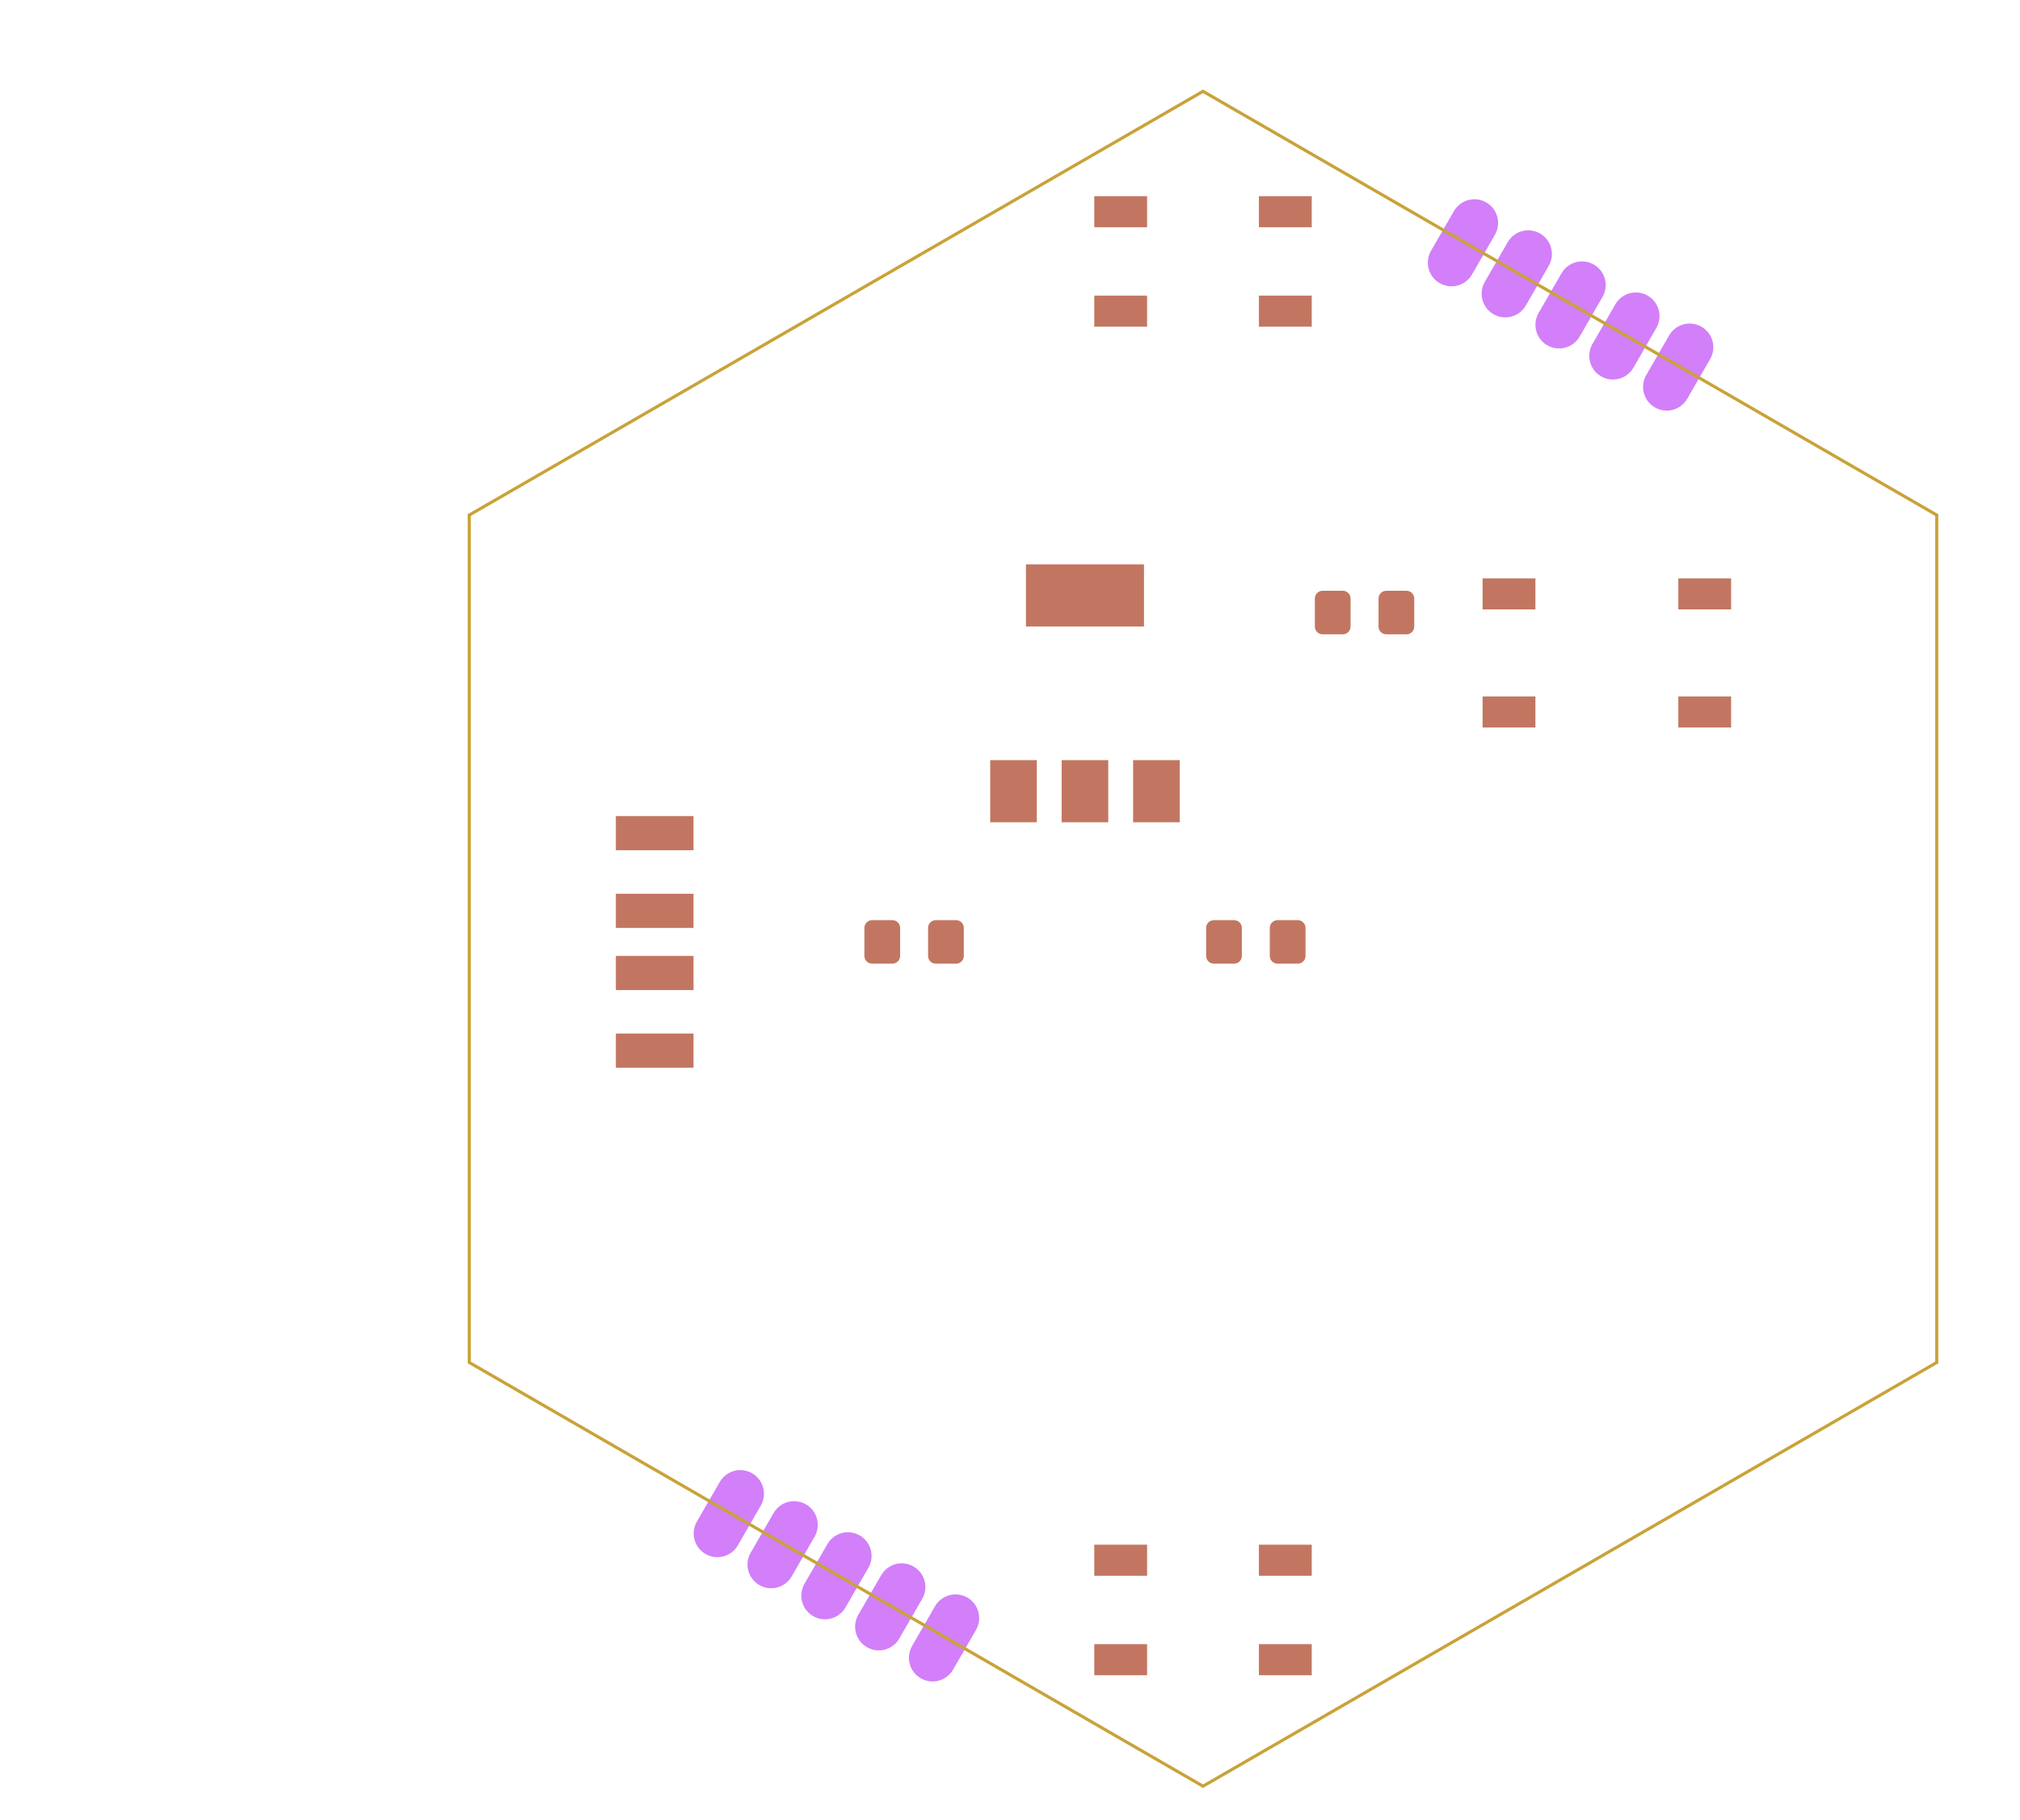 <?xml version="1.0" standalone="no"?>
 <!DOCTYPE svg PUBLIC "-//W3C//DTD SVG 1.1//EN" 
 "http://www.w3.org/Graphics/SVG/1.1/DTD/svg11.dtd"> 
<svg xmlns="http://www.w3.org/2000/svg" version="1.1" 
    width="6.502cm" height="5.857cm" viewBox="0 0 25600 23060 ">
<title>SVG Picture created as esp8266_01-F_Paste.svg date 2020/09/04 13:53:46 </title>
  <desc>Picture generated by PCBNEW </desc>
<g style="fill:#000000; fill-opacity:1;stroke:#000000; stroke-opacity:1;
stroke-linecap:round; stroke-linejoin:round; "
 transform="translate(0 0) scale(1 1)">
</g>
<g style="fill:#000000; fill-opacity:0.0; 
stroke:#000000; stroke-width:-0; stroke-opacity:1; 
stroke-linecap:round; stroke-linejoin:round;">
<g >
</g>
<g >
</g>
<g style="fill:#D27FF9; fill-opacity:0.0; 
stroke:#D27FF9; stroke-width:-0; stroke-opacity:1; 
stroke-linecap:round; stroke-linejoin:round;">
</g>
<g style="fill:#D27FF9; fill-opacity:0.0; 
stroke:#D27FF9; stroke-width:0; stroke-opacity:1; 
stroke-linecap:round; stroke-linejoin:round;">
</g>
<g style="fill:#D27FF9; fill-opacity:1.0; 
stroke:#D27FF9; stroke-width:0; stroke-opacity:1; 
stroke-linecap:round; stroke-linejoin:round;">
<path style="fill:#D27FF9; fill-opacity:1.0; 
stroke:#D27FF9; stroke-width:0; stroke-opacity:1; 
stroke-linecap:round; stroke-linejoin:round;fill-rule:evenodd;"
d="M 18725,2526.99
18753.9,2532.26
18782.2,2540.35
18820,2556.1
18820,2556.1
18845.6,2570.54
18869.7,2587.43
18892.1,2606.6
18912.4,2627.86
18930.6,2651.03
18946.4,2675.86
18959.7,2702.12
18970.4,2729.56
18978.3,2757.91
18983.5,2786.9
18985.7,2816.26
18985.1,2845.69
18981.5,2874.92
18975.2,2903.66
18966,2931.64
18954.1,2958.59
18945.6,2974.43
18655.1,3477.67
18639.1,3502.42
18620.8,3525.48
18600.3,3546.63
18577.9,3565.68
18553.7,3582.44
18527.9,3596.74
18500.9,3608.45
18472.9,3617.45
18444.1,3623.67
18414.9,3627.03
18385.4,3627.51
18356.1,3625.11
18327.1,3619.84
18298.8,3611.75
18261.1,3596
18261.1,3596
18235.4,3581.56
18211.3,3564.67
18189,3545.5
18168.6,3524.23
18150.4,3501.07
18134.6,3476.24
18121.3,3449.98
18110.7,3422.54
18102.7,3394.19
18097.6,3365.2
18095.4,3335.84
18096,3306.41
18099.5,3277.18
18105.9,3248.44
18115.1,3220.46
18126.9,3193.51
18135.4,3177.67
18426,2674.42
18442,2649.68
18460.3,2626.62
18480.7,2605.47
18503.2,2586.42
18527.4,2569.66
18553.1,2555.36
18580.1,2543.65
18608.2,2534.65
18636.9,2528.43
18666.2,2525.07
18695.6,2524.59
Z" /> 
<path style="fill:#D27FF9; fill-opacity:1.0; 
stroke:#D27FF9; stroke-width:0; stroke-opacity:1; 
stroke-linecap:round; stroke-linejoin:round;fill-rule:evenodd;"
d="M 19406.9,2920.69
19435.8,2925.96
19464.1,2934.05
19501.9,2949.8
19501.9,2949.8
19527.5,2964.24
19551.7,2981.13
19574,3000.3
19594.4,3021.57
19612.5,3044.73
19628.3,3069.56
19641.7,3095.82
19652.3,3123.26
19660.3,3151.61
19665.4,3180.6
19667.6,3209.96
19667,3239.39
19663.4,3268.62
19657.1,3297.36
19647.9,3325.34
19636,3352.29
19627.5,3368.13
19337,3871.38
19321,3896.12
19302.7,3919.18
19282.2,3940.33
19259.8,3959.38
19235.6,3976.14
19209.9,3990.44
19182.8,4002.15
19154.8,4011.15
19126,4017.37
19096.8,4020.73
19067.4,4021.21
19038,4018.81
19009,4013.54
18980.7,4005.45
18943,3989.7
18943,3989.7
18917.3,3975.26
18893.2,3958.37
18870.9,3939.2
18850.5,3917.94
18832.4,3894.77
18816.5,3869.94
18803.2,3843.68
18792.6,3816.24
18784.6,3787.89
18779.5,3758.9
18777.3,3729.54
18777.9,3700.11
18781.4,3670.88
18787.8,3642.14
18797,3614.16
18808.8,3587.21
18817.4,3571.37
19107.9,3068.13
19123.9,3043.38
19142.2,3020.32
19162.6,2999.17
19185.1,2980.12
19209.3,2963.36
19235,2949.06
19262,2937.35
19290.1,2928.35
19318.8,2922.13
19348.1,2918.77
19377.5,2918.29
Z" /> 
<path style="fill:#D27FF9; fill-opacity:1.0; 
stroke:#D27FF9; stroke-width:0; stroke-opacity:1; 
stroke-linecap:round; stroke-linejoin:round;fill-rule:evenodd;"
d="M 20088.8,3314.39
20117.7,3319.66
20146.1,3327.75
20183.8,3343.5
20183.8,3343.5
20209.4,3357.94
20233.6,3374.83
20255.9,3394
20276.3,3415.27
20294.4,3438.43
20310.3,3463.26
20323.6,3489.52
20334.2,3516.96
20342.2,3545.31
20347.3,3574.31
20349.5,3603.66
20348.9,3633.09
20345.3,3662.32
20339,3691.06
20329.8,3719.04
20318,3745.99
20309.4,3761.83
20018.9,4265.08
20002.9,4289.82
19984.6,4312.88
19964.2,4334.04
19941.7,4353.08
19917.5,4369.84
19891.8,4384.14
19864.8,4395.85
19836.7,4404.85
19807.9,4411.07
19778.7,4414.43
19749.3,4414.92
19719.9,4412.51
19691,4407.24
19662.6,4399.16
19624.9,4383.4
19624.9,4383.4
19599.3,4368.96
19575.1,4352.07
19552.8,4332.9
19532.4,4311.64
19514.3,4288.48
19498.4,4263.64
19485.1,4237.38
19474.5,4209.94
19466.5,4181.59
19461.4,4152.6
19459.2,4123.24
19459.8,4093.81
19463.4,4064.58
19469.7,4035.84
19478.9,4007.86
19490.7,3980.91
19499.3,3965.08
19789.8,3461.83
19805.8,3437.08
19824.1,3414.02
19844.5,3392.87
19867,3373.82
19891.2,3357.07
19916.9,3342.76
19944,3331.05
19972,3322.05
20000.8,3315.83
20030,3312.47
20059.4,3311.99
Z" /> 
<path style="fill:#D27FF9; fill-opacity:1.0; 
stroke:#D27FF9; stroke-width:0; stroke-opacity:1; 
stroke-linecap:round; stroke-linejoin:round;fill-rule:evenodd;"
d="M 20770.7,3708.09
20799.7,3713.36
20828,3721.45
20865.7,3737.2
20865.7,3737.2
20891.4,3751.64
20915.5,3768.53
20937.8,3787.7
20958.2,3808.97
20976.3,3832.13
20992.2,3856.96
21005.5,3883.22
21016.1,3910.66
21024.1,3939.01
21029.2,3968.01
21031.4,3997.36
21030.8,4026.79
21027.3,4056.02
21020.9,4084.77
21011.7,4112.74
20999.9,4139.69
20991.3,4155.53
20700.8,4658.78
20684.8,4683.52
20666.5,4706.58
20646.1,4727.74
20623.6,4746.78
20599.4,4763.54
20573.7,4777.84
20546.7,4789.55
20518.6,4798.55
20489.9,4804.77
20460.6,4808.13
20431.2,4808.62
20401.8,4806.21
20372.9,4800.94
20344.6,4792.86
20306.8,4777.11
20306.8,4777.1
20281.2,4762.66
20257.1,4745.77
20234.7,4726.6
20214.3,4705.34
20196.2,4682.18
20180.4,4657.35
20167,4631.08
20156.4,4603.64
20148.5,4575.29
20143.3,4546.3
20141.1,4516.94
20141.7,4487.51
20145.3,4458.28
20151.6,4429.54
20160.8,4401.56
20172.7,4374.61
20181.2,4358.78
20471.7,3855.53
20487.7,3830.78
20506,3807.72
20526.5,3786.57
20548.9,3767.52
20573.1,3750.77
20598.8,3736.47
20625.9,3724.76
20653.9,3715.75
20682.7,3709.53
20711.9,3706.17
20741.4,3705.69
Z" /> 
<path style="fill:#D27FF9; fill-opacity:1.0; 
stroke:#D27FF9; stroke-width:0; stroke-opacity:1; 
stroke-linecap:round; stroke-linejoin:round;fill-rule:evenodd;"
d="M 21452.6,4101.79
21481.6,4107.06
21509.9,4115.15
21547.6,4130.9
21547.6,4130.9
21573.3,4145.34
21597.4,4162.23
21619.7,4181.4
21640.1,4202.67
21658.3,4225.83
21674.1,4250.66
21687.4,4276.92
21698.1,4304.36
21706,4332.71
21711.1,4361.71
21713.3,4391.06
21712.7,4420.49
21709.2,4449.72
21702.8,4478.47
21693.6,4506.45
21681.8,4533.39
21673.3,4549.23
21382.7,5052.48
21366.7,5077.22
21348.4,5100.28
21328,5121.44
21305.5,5140.48
21281.3,5157.24
21255.6,5171.54
21228.6,5183.25
21200.5,5192.26
21171.8,5198.47
21142.5,5201.84
21113.1,5202.32
21083.7,5199.91
21054.8,5194.64
21026.5,5186.56
20988.7,5170.81
20988.7,5170.81
20963.1,5156.36
20939,5139.48
20916.6,5120.31
20896.3,5099.04
20878.1,5075.88
20862.3,5051.05
20849,5024.79
20838.3,4997.35
20830.4,4968.99
20825.3,4940
20823,4910.64
20823.6,4881.21
20827.2,4851.98
20833.5,4823.24
20842.7,4795.26
20854.6,4768.31
20863.1,4752.48
21153.6,4249.23
21169.6,4224.48
21187.9,4201.42
21208.4,4180.27
21230.8,4161.22
21255,4144.47
21280.8,4130.17
21307.8,4118.46
21335.8,4109.45
21364.6,4103.24
21393.8,4099.87
21423.3,4099.39
Z" /> 
</g>
<g >
</g>
<g style="fill:#D27FF9; fill-opacity:1.0; 
stroke:#D27FF9; stroke-width:0; stroke-opacity:1; 
stroke-linecap:round; stroke-linejoin:round;">
<path style="fill:#D27FF9; fill-opacity:1.0; 
stroke:#D27FF9; stroke-width:0; stroke-opacity:1; 
stroke-linecap:round; stroke-linejoin:round;fill-rule:evenodd;"
d="M 9421.01,18629.4
9449.97,18634.6
9478.28,18642.7
9516.01,18658.5
9516.01,18658.5
9541.67,18672.9
9565.78,18689.8
9588.13,18709
9608.49,18730.2
9626.66,18753.4
9642.48,18778.2
9655.79,18804.5
9666.46,18831.9
9674.38,18860.3
9679.49,18889.3
9681.74,18918.6
9681.1,18948.1
9677.57,18977.3
9671.2,19006
9662.04,19034
9650.18,19061
9641.66,19076.8
9351.11,19580
9335.15,19604.8
9316.85,19627.8
9296.38,19649
9273.93,19668
9249.72,19684.8
9223.99,19699.1
9196.97,19710.8
9168.94,19719.8
9140.17,19726
9110.92,19729.4
9081.48,19729.9
9052.14,19727.5
9023.18,19722.2
8994.87,19714.1
8957.14,19698.4
8957.13,19698.4
8931.48,19683.9
8907.36,19667
8885.02,19647.9
8864.66,19626.6
8846.49,19603.4
8830.67,19578.6
8817.36,19552.3
8806.69,19524.9
8798.77,19496.6
8793.65,19467.6
8791.41,19438.2
8792.05,19408.8
8795.58,19379.5
8801.95,19350.8
8811.11,19322.8
8822.97,19295.9
8831.49,19280
9122.04,18776.8
9138,18752
9156.3,18729
9176.77,18707.8
9199.22,18688.8
9223.43,18672
9249.16,18657.7
9276.17,18646
9304.2,18637
9332.98,18630.8
9362.23,18627.4
9391.67,18626.9
Z" /> 
<path style="fill:#D27FF9; fill-opacity:1.0; 
stroke:#D27FF9; stroke-width:0; stroke-opacity:1; 
stroke-linecap:round; stroke-linejoin:round;fill-rule:evenodd;"
d="M 10102.9,19023.1
10131.9,19028.3
10160.2,19036.4
10197.9,19052.2
10197.9,19052.2
10223.6,19066.6
10247.7,19083.5
10270,19102.7
10290.4,19123.9
10308.6,19147.1
10324.4,19171.9
10337.7,19198.2
10348.4,19225.6
10356.3,19254
10361.4,19283
10363.6,19312.3
10363,19341.8
10359.5,19371
10353.1,19399.7
10343.9,19427.7
10332.1,19454.7
10323.6,19470.5
10033,19973.7
10017.1,19998.5
9998.76,20021.5
9978.29,20042.7
9955.84,20061.7
9931.63,20078.5
9905.9,20092.8
9878.88,20104.5
9850.85,20113.5
9822.08,20119.7
9792.83,20123.1
9763.39,20123.6
9734.05,20121.2
9705.09,20115.9
9676.78,20107.8
9639.04,20092.1
9639.04,20092.1
9613.39,20077.6
9589.27,20060.7
9566.93,20041.6
9546.57,20020.3
9528.4,19997.1
9512.58,19972.3
9499.27,19946
9488.6,19918.6
9480.68,19890.3
9475.56,19861.3
9473.32,19831.9
9473.96,19802.5
9477.49,19773.2
9483.86,19744.5
9493.02,19716.5
9504.88,19689.6
9513.4,19673.7
9803.95,19170.5
9819.91,19145.7
9838.21,19122.7
9858.68,19101.5
9881.13,19082.5
9905.34,19065.7
9931.07,19051.4
9958.08,19039.7
9986.11,19030.7
10014.9,19024.5
10044.1,19021.1
10073.6,19020.6
Z" /> 
<path style="fill:#D27FF9; fill-opacity:1.0; 
stroke:#D27FF9; stroke-width:0; stroke-opacity:1; 
stroke-linecap:round; stroke-linejoin:round;fill-rule:evenodd;"
d="M 10784.8,19416.8
10813.8,19422
10842.1,19430.1
10879.8,19445.9
10879.8,19445.9
10905.5,19460.3
10929.6,19477.2
10951.9,19496.4
10972.3,19517.6
10990.5,19540.8
11006.3,19565.6
11019.6,19591.9
11030.3,19619.3
11038.2,19647.7
11043.3,19676.7
11045.6,19706
11044.9,19735.5
11041.4,19764.7
11035,19793.4
11025.9,19821.4
11014,19848.4
11005.5,19864.2
10714.9,20367.4
10699,20392.2
10680.7,20415.2
10660.2,20436.4
10637.7,20455.4
10613.5,20472.2
10587.8,20486.5
10560.8,20498.2
10532.8,20507.2
10504,20513.4
10474.7,20516.8
10445.3,20517.3
10416,20514.9
10387,20509.6
10358.7,20501.5
10321,20485.8
10321,20485.8
10295.3,20471.3
10271.2,20454.4
10248.8,20435.3
10228.5,20414
10210.3,20390.8
10194.5,20366
10181.2,20339.7
10170.5,20312.3
10162.6,20284
10157.5,20255
10155.2,20225.6
10155.9,20196.2
10159.4,20166.9
10165.8,20138.2
10174.9,20110.2
10186.8,20083.3
10195.3,20067.4
10485.9,19564.2
10501.8,19539.4
10520.1,19516.4
10540.6,19495.2
10563,19476.2
10587.2,19459.4
10613,19445.1
10640,19433.4
10668,19424.4
10696.8,19418.2
10726,19414.8
10755.5,19414.3
Z" /> 
<path style="fill:#D27FF9; fill-opacity:1.0; 
stroke:#D27FF9; stroke-width:0; stroke-opacity:1; 
stroke-linecap:round; stroke-linejoin:round;fill-rule:evenodd;"
d="M 11466.7,19810.5
11495.7,19815.7
11524,19823.8
11561.7,19839.6
11561.7,19839.6
11587.4,19854
11611.5,19870.9
11633.9,19890.1
11654.2,19911.3
11672.4,19934.5
11688.2,19959.3
11701.5,19985.6
11712.2,20013
11720.1,20041.4
11725.2,20070.4
11727.5,20099.7
11726.8,20129.2
11723.3,20158.4
11716.9,20187.1
11707.8,20215.1
11695.9,20242.1
11687.4,20257.9
11396.8,20761.1
11380.9,20785.9
11362.6,20808.9
11342.1,20830.1
11319.7,20849.1
11295.4,20865.9
11269.7,20880.2
11242.7,20891.9
11214.7,20900.9
11185.9,20907.1
11156.6,20910.5
11127.2,20911
11097.9,20908.6
11068.9,20903.3
11040.6,20895.2
11002.9,20879.5
11002.9,20879.5
10977.2,20865
10953.1,20848.1
10930.7,20829
10910.4,20807.7
10892.2,20784.5
10876.4,20759.7
10863.1,20733.4
10852.4,20706
10844.5,20677.7
10839.4,20648.7
10837.1,20619.3
10837.8,20589.9
10841.3,20560.6
10847.7,20531.9
10856.8,20503.9
10868.7,20477
10877.2,20461.1
11167.8,19957.9
11183.7,19933.1
11202,19910.1
11222.5,19888.9
11245,19869.9
11269.2,19853.1
11294.9,19838.8
11321.9,19827.1
11349.9,19818.1
11378.7,19811.9
11408,19808.5
11437.4,19808
Z" /> 
<path style="fill:#D27FF9; fill-opacity:1.0; 
stroke:#D27FF9; stroke-width:0; stroke-opacity:1; 
stroke-linecap:round; stroke-linejoin:round;fill-rule:evenodd;"
d="M 12148.6,20204.2
12177.6,20209.4
12205.9,20217.5
12243.7,20233.3
12243.7,20233.3
12269.3,20247.7
12293.4,20264.6
12315.8,20283.8
12336.1,20305
12354.3,20328.2
12370.1,20353
12383.4,20379.3
12394.1,20406.7
12402,20435.1
12407.1,20464.1
12409.4,20493.4
12408.7,20522.9
12405.2,20552.1
12398.8,20580.8
12389.7,20608.8
12377.8,20635.8
12369.3,20651.6
12078.7,21154.8
12062.8,21179.6
12044.5,21202.6
12024,21223.8
12001.6,21242.8
11977.4,21259.6
11951.6,21273.9
11924.6,21285.6
11896.6,21294.6
11867.8,21300.8
11838.6,21304.2
11809.1,21304.7
11779.8,21302.3
11750.8,21297
11722.5,21288.9
11684.8,21273.2
11684.8,21273.2
11659.1,21258.7
11635,21241.8
11612.7,21222.7
11592.3,21201.4
11574.1,21178.2
11558.3,21153.4
11545,21127.1
11534.3,21099.7
11526.4,21071.4
11521.3,21042.4
11519,21013
11519.7,20983.6
11523.2,20954.3
11529.6,20925.6
11538.8,20897.6
11550.6,20870.7
11559.1,20854.8
11849.7,20351.6
11865.6,20326.8
11883.9,20303.8
11904.4,20282.6
11926.9,20263.6
11951.1,20246.8
11976.8,20232.5
12003.8,20220.8
12031.8,20211.8
12060.6,20205.6
12089.9,20202.2
12119.3,20201.8
Z" /> 
</g>
<g >
</g>
<g >
</g>
<g >
</g>
<g style="fill:#C27661; fill-opacity:1.0; 
stroke:#C27661; stroke-width:0; stroke-opacity:1; 
stroke-linecap:round; stroke-linejoin:round;">
<path style="fill:#C27661; fill-opacity:1.0; 
stroke:#C27661; stroke-width:0; stroke-opacity:1; 
stroke-linecap:round; stroke-linejoin:round;fill-rule:evenodd;"
d="M 15954.7,4139.04
15954.7,3745.34
16624,3745.34
16624,4139.04
Z" /> 
<path style="fill:#C27661; fill-opacity:1.0; 
stroke:#C27661; stroke-width:0; stroke-opacity:1; 
stroke-linecap:round; stroke-linejoin:round;fill-rule:evenodd;"
d="M 15954.7,2879.2
15954.7,2485.5
16624,2485.5
16624,2879.2
Z" /> 
<path style="fill:#C27661; fill-opacity:1.0; 
stroke:#C27661; stroke-width:0; stroke-opacity:1; 
stroke-linecap:round; stroke-linejoin:round;fill-rule:evenodd;"
d="M 13868.1,4139.04
13868.1,3745.34
14537.4,3745.34
14537.4,4139.04
Z" /> 
<path style="fill:#C27661; fill-opacity:1.0; 
stroke:#C27661; stroke-width:0; stroke-opacity:1; 
stroke-linecap:round; stroke-linejoin:round;fill-rule:evenodd;"
d="M 13868.1,2879.2
13868.1,2485.5
14537.4,2485.5
14537.4,2879.2
Z" /> 
</g>
<g >
</g>
<g style="fill:#C27661; fill-opacity:1.0; 
stroke:#C27661; stroke-width:0; stroke-opacity:1; 
stroke-linecap:round; stroke-linejoin:round;">
<path style="fill:#C27661; fill-opacity:1.0; 
stroke:#C27661; stroke-width:0; stroke-opacity:1; 
stroke-linecap:round; stroke-linejoin:round;fill-rule:evenodd;"
d="M 15954.7,21225.7
15954.7,20832
16624,20832
16624,21225.7
Z" /> 
<path style="fill:#C27661; fill-opacity:1.0; 
stroke:#C27661; stroke-width:0; stroke-opacity:1; 
stroke-linecap:round; stroke-linejoin:round;fill-rule:evenodd;"
d="M 15954.7,19965.8
15954.7,19572.1
16624,19572.1
16624,19965.8
Z" /> 
<path style="fill:#C27661; fill-opacity:1.0; 
stroke:#C27661; stroke-width:0; stroke-opacity:1; 
stroke-linecap:round; stroke-linejoin:round;fill-rule:evenodd;"
d="M 13868.1,21225.7
13868.1,20832
14537.4,20832
14537.4,21225.7
Z" /> 
<path style="fill:#C27661; fill-opacity:1.0; 
stroke:#C27661; stroke-width:0; stroke-opacity:1; 
stroke-linecap:round; stroke-linejoin:round;fill-rule:evenodd;"
d="M 13868.1,19965.8
13868.1,19572.1
14537.4,19572.1
14537.4,19965.8
Z" /> 
</g>
<g >
</g>
<g >
</g>
<g style="fill:#C27661; fill-opacity:1.0; 
stroke:#C27661; stroke-width:0; stroke-opacity:1; 
stroke-linecap:round; stroke-linejoin:round;">
<path style="fill:#C27661; fill-opacity:1.0; 
stroke:#C27661; stroke-width:0; stroke-opacity:1; 
stroke-linecap:round; stroke-linejoin:round;fill-rule:evenodd;"
d="M 21269.7,9217.78
21269.7,8824.08
21939,8824.08
21939,9217.78
Z" /> 
<path style="fill:#C27661; fill-opacity:1.0; 
stroke:#C27661; stroke-width:0; stroke-opacity:1; 
stroke-linecap:round; stroke-linejoin:round;fill-rule:evenodd;"
d="M 18789.4,9217.78
18789.4,8824.08
19458.7,8824.08
19458.7,9217.78
Z" /> 
<path style="fill:#C27661; fill-opacity:1.0; 
stroke:#C27661; stroke-width:0; stroke-opacity:1; 
stroke-linecap:round; stroke-linejoin:round;fill-rule:evenodd;"
d="M 21269.7,7721.72
21269.7,7328.02
21939,7328.02
21939,7721.72
Z" /> 
<path style="fill:#C27661; fill-opacity:1.0; 
stroke:#C27661; stroke-width:0; stroke-opacity:1; 
stroke-linecap:round; stroke-linejoin:round;fill-rule:evenodd;"
d="M 18789.4,7721.72
18789.4,7328.02
19458.7,7328.02
19458.7,7721.72
Z" /> 
</g>
<g >
</g>
<g >
</g>
<g style="fill:#C27661; fill-opacity:1.0; 
stroke:#C27661; stroke-width:0; stroke-opacity:1; 
stroke-linecap:round; stroke-linejoin:round;">
<path style="fill:#C27661; fill-opacity:1.0; 
stroke:#C27661; stroke-width:0; stroke-opacity:1; 
stroke-linecap:round; stroke-linejoin:round;fill-rule:evenodd;"
d="M 13139.8,10418.6
12549.2,10418.6
12549.2,9631.17
13139.8,9631.17
Z" /> 
<path style="fill:#C27661; fill-opacity:1.0; 
stroke:#C27661; stroke-width:0; stroke-opacity:1; 
stroke-linecap:round; stroke-linejoin:round;fill-rule:evenodd;"
d="M 14950.8,10418.6
14360.2,10418.6
14360.2,9631.17
14950.8,9631.17
Z" /> 
<path style="fill:#C27661; fill-opacity:1.0; 
stroke:#C27661; stroke-width:0; stroke-opacity:1; 
stroke-linecap:round; stroke-linejoin:round;fill-rule:evenodd;"
d="M 14045.3,10418.6
13454.7,10418.6
13454.7,9631.17
14045.3,9631.17
Z" /> 
<path style="fill:#C27661; fill-opacity:1.0; 
stroke:#C27661; stroke-width:0; stroke-opacity:1; 
stroke-linecap:round; stroke-linejoin:round;fill-rule:evenodd;"
d="M 14498,7938.25
13002,7938.25
13002,7150.85
14498,7150.85
Z" /> 
</g>
<g >
</g>
<g >
</g>
<g >
</g>
<g >
</g>
<g >
</g>
<g style="fill:#C27661; fill-opacity:1.0; 
stroke:#C27661; stroke-width:0; stroke-opacity:1; 
stroke-linecap:round; stroke-linejoin:round;">
<path style="fill:#C27661; fill-opacity:1.0; 
stroke:#C27661; stroke-width:0; stroke-opacity:1; 
stroke-linecap:round; stroke-linejoin:round;fill-rule:evenodd;"
d="M 17834.5,7485.97
17844,7487.39
17853.4,7489.74
17862.5,7492.99
17871.2,7497.12
17879.5,7502.09
17887.2,7507.84
17894.4,7514.33
17900.9,7521.48
17906.6,7529.24
17911.6,7537.53
17915.7,7546.26
17919,7555.35
17921.3,7564.72
17922.8,7574.28
17923.2,7583.92
17923.2,7938.25
17922.8,7947.9
17921.3,7957.46
17919,7966.83
17915.7,7975.92
17911.6,7984.65
17906.6,7992.94
17900.9,8000.69
17894.4,8007.85
17887.2,8014.34
17879.5,8020.09
17871.2,8025.06
17862.5,8029.19
17853.4,8032.44
17844,8034.79
17834.5,8036.21
17824.8,8036.68
17568.9,8036.68
17559.3,8036.21
17549.7,8034.79
17540.3,8032.44
17531.2,8029.19
17522.5,8025.06
17514.2,8020.09
17506.5,8014.34
17499.3,8007.85
17492.8,8000.69
17487.1,7992.94
17482.1,7984.65
17478,7975.92
17474.7,7966.83
17472.4,7957.46
17470.9,7947.9
17470.5,7938.25
17470.5,7583.92
17470.9,7574.28
17472.4,7564.72
17474.7,7555.35
17478,7546.26
17482.1,7537.53
17487.1,7529.24
17492.8,7521.48
17499.3,7514.33
17506.5,7507.84
17514.2,7502.09
17522.5,7497.12
17531.2,7492.99
17540.3,7489.74
17549.7,7487.39
17559.3,7485.97
17568.9,7485.5
17824.8,7485.5
Z" /> 
<path style="fill:#C27661; fill-opacity:1.0; 
stroke:#C27661; stroke-width:0; stroke-opacity:1; 
stroke-linecap:round; stroke-linejoin:round;fill-rule:evenodd;"
d="M 17027.4,7485.97
17036.9,7487.39
17046.3,7489.74
17055.4,7492.99
17064.1,7497.12
17072.4,7502.09
17080.2,7507.84
17087.3,7514.33
17093.8,7521.48
17099.6,7529.24
17104.5,7537.53
17108.7,7546.26
17111.9,7555.35
17114.3,7564.72
17115.7,7574.28
17116.1,7583.92
17116.1,7938.25
17115.7,7947.9
17114.3,7957.46
17111.9,7966.83
17108.7,7975.92
17104.5,7984.65
17099.6,7992.94
17093.8,8000.69
17087.3,8007.85
17080.2,8014.34
17072.4,8020.09
17064.1,8025.06
17055.4,8029.19
17046.3,8032.44
17036.9,8034.79
17027.4,8036.21
17017.7,8036.68
16761.8,8036.68
16752.2,8036.21
16742.6,8034.79
16733.2,8032.44
16724.1,8029.19
16715.4,8025.06
16707.1,8020.09
16699.4,8014.34
16692.2,8007.85
16685.7,8000.69
16680,7992.94
16675,7984.65
16670.9,7975.92
16667.6,7966.83
16665.3,7957.46
16663.9,7947.9
16663.4,7938.25
16663.4,7583.92
16663.9,7574.28
16665.3,7564.72
16667.6,7555.35
16670.9,7546.26
16675,7537.53
16680,7529.24
16685.7,7521.48
16692.2,7514.33
16699.4,7507.84
16707.1,7502.09
16715.4,7497.12
16724.1,7492.99
16733.2,7489.74
16742.6,7487.39
16752.2,7485.97
16761.8,7485.5
17017.7,7485.5
Z" /> 
</g>
<g >
</g>
<g style="fill:#C27661; fill-opacity:1.0; 
stroke:#C27661; stroke-width:0; stroke-opacity:1; 
stroke-linecap:round; stroke-linejoin:round;">
<path style="fill:#C27661; fill-opacity:1.0; 
stroke:#C27661; stroke-width:0; stroke-opacity:1; 
stroke-linecap:round; stroke-linejoin:round;fill-rule:evenodd;"
d="M 8789.37,10339.8
8789.37,10772.9
7805.12,10772.9
7805.12,10339.8
Z" /> 
<path style="fill:#C27661; fill-opacity:1.0; 
stroke:#C27661; stroke-width:0; stroke-opacity:1; 
stroke-linecap:round; stroke-linejoin:round;fill-rule:evenodd;"
d="M 8789.37,13095.7
8789.37,13528.8
7805.12,13528.8
7805.12,13095.7
Z" /> 
<path style="fill:#C27661; fill-opacity:1.0; 
stroke:#C27661; stroke-width:0; stroke-opacity:1; 
stroke-linecap:round; stroke-linejoin:round;fill-rule:evenodd;"
d="M 8789.37,11324.1
8789.37,11757.2
7805.12,11757.2
7805.12,11324.1
Z" /> 
<path style="fill:#C27661; fill-opacity:1.0; 
stroke:#C27661; stroke-width:0; stroke-opacity:1; 
stroke-linecap:round; stroke-linejoin:round;fill-rule:evenodd;"
d="M 8789.37,12111.5
8789.37,12544.6
7805.12,12544.6
7805.12,12111.5
Z" /> 
</g>
<g >
</g>
<g >
</g>
<g >
</g>
<g >
</g>
<g >
</g>
<g >
</g>
<g >
</g>
<g >
</g>
<g >
</g>
<g style="fill:#C27661; fill-opacity:1.0; 
stroke:#C27661; stroke-width:0; stroke-opacity:1; 
stroke-linecap:round; stroke-linejoin:round;">
<path style="fill:#C27661; fill-opacity:1.0; 
stroke:#C27661; stroke-width:0; stroke-opacity:1; 
stroke-linecap:round; stroke-linejoin:round;fill-rule:evenodd;"
d="M 11318.7,11659.2
11328.3,11660.6
11337.6,11663
11346.7,11666.2
11355.5,11670.3
11363.7,11675.3
11371.5,11681.1
11378.7,11687.6
11385.1,11694.7
11390.9,11702.5
11395.9,11710.8
11400,11719.5
11403.2,11728.6
11405.6,11738
11407,11747.5
11407.5,11757.2
11407.5,12111.5
11407,12121.1
11405.6,12130.7
11403.2,12140.1
11400,12149.1
11395.9,12157.9
11390.9,12166.2
11385.1,12173.9
11378.7,12181.1
11371.5,12187.6
11363.7,12193.3
11355.5,12198.3
11346.7,12202.4
11337.6,12205.7
11328.3,12208
11318.7,12209.4
11309.1,12209.9
11053.1,12209.9
11043.5,12209.4
11033.9,12208
11024.6,12205.7
11015.5,12202.4
11006.8,12198.3
10998.5,12193.3
10990.7,12187.6
10983.6,12181.1
10977.1,12173.9
10971.3,12166.2
10966.3,12157.9
10962.2,12149.1
10959,12140.1
10956.6,12130.7
10955.2,12121.1
10954.7,12111.5
10954.7,11757.2
10955.2,11747.5
10956.6,11738
10959,11728.6
10962.2,11719.5
10966.3,11710.8
10971.3,11702.5
10977.1,11694.7
10983.6,11687.6
10990.7,11681.1
10998.5,11675.3
11006.8,11670.3
11015.5,11666.2
11024.6,11663
11033.9,11660.6
11043.5,11659.2
11053.1,11658.7
11309.1,11658.7
Z" /> 
<path style="fill:#C27661; fill-opacity:1.0; 
stroke:#C27661; stroke-width:0; stroke-opacity:1; 
stroke-linecap:round; stroke-linejoin:round;fill-rule:evenodd;"
d="M 12125.8,11659.2
12135.3,11660.6
12144.7,11663
12153.8,11666.2
12162.5,11670.3
12170.8,11675.3
12178.6,11681.1
12185.7,11687.6
12192.2,11694.7
12198,11702.5
12202.9,11710.8
12207.1,11719.5
12210.3,11728.6
12212.7,11738
12214.1,11747.5
12214.6,11757.2
12214.6,12111.5
12214.1,12121.1
12212.7,12130.7
12210.3,12140.1
12207.1,12149.1
12202.9,12157.9
12198,12166.2
12192.2,12173.9
12185.7,12181.1
12178.6,12187.6
12170.8,12193.3
12162.5,12198.3
12153.8,12202.4
12144.7,12205.7
12135.3,12208
12125.8,12209.4
12116.1,12209.9
11860.2,12209.9
11850.6,12209.4
11841,12208
11831.7,12205.7
11822.6,12202.4
11813.8,12198.3
11805.6,12193.3
11797.8,12187.6
11790.6,12181.1
11784.2,12173.9
11778.4,12166.2
11773.4,12157.9
11769.3,12149.1
11766,12140.1
11763.7,12130.7
11762.3,12121.1
11761.8,12111.5
11761.8,11757.2
11762.3,11747.5
11763.7,11738
11766,11728.6
11769.3,11719.5
11773.4,11710.8
11778.4,11702.5
11784.2,11694.7
11790.6,11687.6
11797.8,11681.1
11805.6,11675.3
11813.8,11670.3
11822.6,11666.2
11831.7,11663
11841,11660.6
11850.6,11659.2
11860.2,11658.7
12116.1,11658.7
Z" /> 
</g>
<g >
</g>
<g style="fill:#C27661; fill-opacity:1.0; 
stroke:#C27661; stroke-width:0; stroke-opacity:1; 
stroke-linecap:round; stroke-linejoin:round;">
<path style="fill:#C27661; fill-opacity:1.0; 
stroke:#C27661; stroke-width:0; stroke-opacity:1; 
stroke-linecap:round; stroke-linejoin:round;fill-rule:evenodd;"
d="M 15649.4,11659.2
15659,11660.6
15668.3,11663
15677.4,11666.2
15686.2,11670.3
15694.4,11675.3
15702.2,11681.1
15709.4,11687.6
15715.8,11694.7
15721.6,11702.5
15726.6,11710.8
15730.7,11719.5
15734,11728.6
15736.3,11738
15737.7,11747.5
15738.2,11757.2
15738.2,12111.5
15737.7,12121.1
15736.3,12130.7
15734,12140.1
15730.7,12149.1
15726.6,12157.9
15721.6,12166.2
15715.8,12173.9
15709.4,12181.1
15702.2,12187.6
15694.4,12193.3
15686.2,12198.3
15677.4,12202.4
15668.3,12205.7
15659,12208
15649.4,12209.4
15639.8,12209.9
15383.9,12209.9
15374.2,12209.4
15364.7,12208
15355.3,12205.7
15346.2,12202.4
15337.5,12198.3
15329.2,12193.3
15321.4,12187.6
15314.3,12181.1
15307.8,12173.9
15302,12166.2
15297.1,12157.9
15292.9,12149.1
15289.7,12140.1
15287.3,12130.7
15285.9,12121.1
15285.4,12111.5
15285.4,11757.2
15285.9,11747.5
15287.3,11738
15289.7,11728.6
15292.9,11719.5
15297.1,11710.8
15302,11702.5
15307.8,11694.7
15314.3,11687.6
15321.4,11681.1
15329.2,11675.3
15337.5,11670.3
15346.2,11666.2
15355.3,11663
15364.7,11660.6
15374.2,11659.2
15383.9,11658.7
15639.8,11658.7
Z" /> 
<path style="fill:#C27661; fill-opacity:1.0; 
stroke:#C27661; stroke-width:0; stroke-opacity:1; 
stroke-linecap:round; stroke-linejoin:round;fill-rule:evenodd;"
d="M 16456.5,11659.2
16466.1,11660.6
16475.4,11663
16484.5,11666.2
16493.2,11670.3
16501.5,11675.3
16509.3,11681.1
16516.4,11687.6
16522.9,11694.7
16528.7,11702.5
16533.7,11710.8
16537.8,11719.5
16541,11728.6
16543.4,11738
16544.8,11747.5
16545.3,11757.2
16545.3,12111.5
16544.8,12121.1
16543.4,12130.7
16541,12140.1
16537.8,12149.1
16533.7,12157.9
16528.7,12166.2
16522.9,12173.9
16516.4,12181.1
16509.3,12187.6
16501.5,12193.3
16493.2,12198.3
16484.5,12202.4
16475.4,12205.7
16466.1,12208
16456.5,12209.4
16446.9,12209.9
16190.9,12209.9
16181.3,12209.4
16171.7,12208
16162.4,12205.7
16153.3,12202.4
16144.5,12198.3
16136.3,12193.3
16128.5,12187.6
16121.3,12181.1
16114.9,12173.9
16109.1,12166.2
16104.1,12157.9
16100,12149.1
16096.8,12140.1
16094.4,12130.7
16093,12121.1
16092.5,12111.5
16092.5,11757.2
16093,11747.5
16094.4,11738
16096.8,11728.6
16100,11719.5
16104.1,11710.8
16109.1,11702.5
16114.9,11694.7
16121.3,11687.6
16128.5,11681.1
16136.3,11675.3
16144.5,11670.3
16153.3,11666.2
16162.4,11663
16171.7,11660.6
16181.3,11659.2
16190.9,11658.7
16446.9,11658.7
Z" /> 
</g>
<g >
</g>
<g >
</g>
<g >
</g>
</g>
<g style="fill:#000000; fill-opacity:1.0; 
stroke:#000000; stroke-width:0; stroke-opacity:1; 
stroke-linecap:round; stroke-linejoin:round;">
</g>
<g style="fill:#C8A339; fill-opacity:1.0; 
stroke:#C8A339; stroke-width:0; stroke-opacity:1; 
stroke-linecap:round; stroke-linejoin:round;">
</g>
<g style="fill:#C8A339; fill-opacity:1.0; 
stroke:#C8A339; stroke-width:39.37; stroke-opacity:1; 
stroke-linecap:round; stroke-linejoin:round;">
</g>
<g style="fill:#C8A339; fill-opacity:0.0; 
stroke:#C8A339; stroke-width:39.37; stroke-opacity:1; 
stroke-linecap:round; stroke-linejoin:round;">
<path d="M5947 6526
L5947 6526
" />
<path d="M5947 17263
L5947 6526
" />
<path d="M15246 22632
L5947 17263
" />
<path d="M24545 17263
L15246 22632
" />
<path d="M24545 6526
L24545 17263
" />
<path d="M15246 1157
L24545 6526
" />
<path d="M5947 6526
L15246 1157
" />
<g >
</g>
<g >
</g>
<g >
</g>
<g >
</g>
<g >
</g>
<g >
</g>
<g >
</g>
<g >
</g>
<g >
</g>
<g >
</g>
<g >
</g>
<g >
</g>
<g >
</g>
<g >
</g>
<g >
</g>
<g >
</g>
<g >
</g>
<g >
</g>
<g >
</g>
<g >
</g>
<g >
</g>
<g >
</g>
<g >
</g>
<g >
</g>
<g >
</g>
<g >
</g>
<g >
</g>
<g >
</g>
</g> 
</svg>
